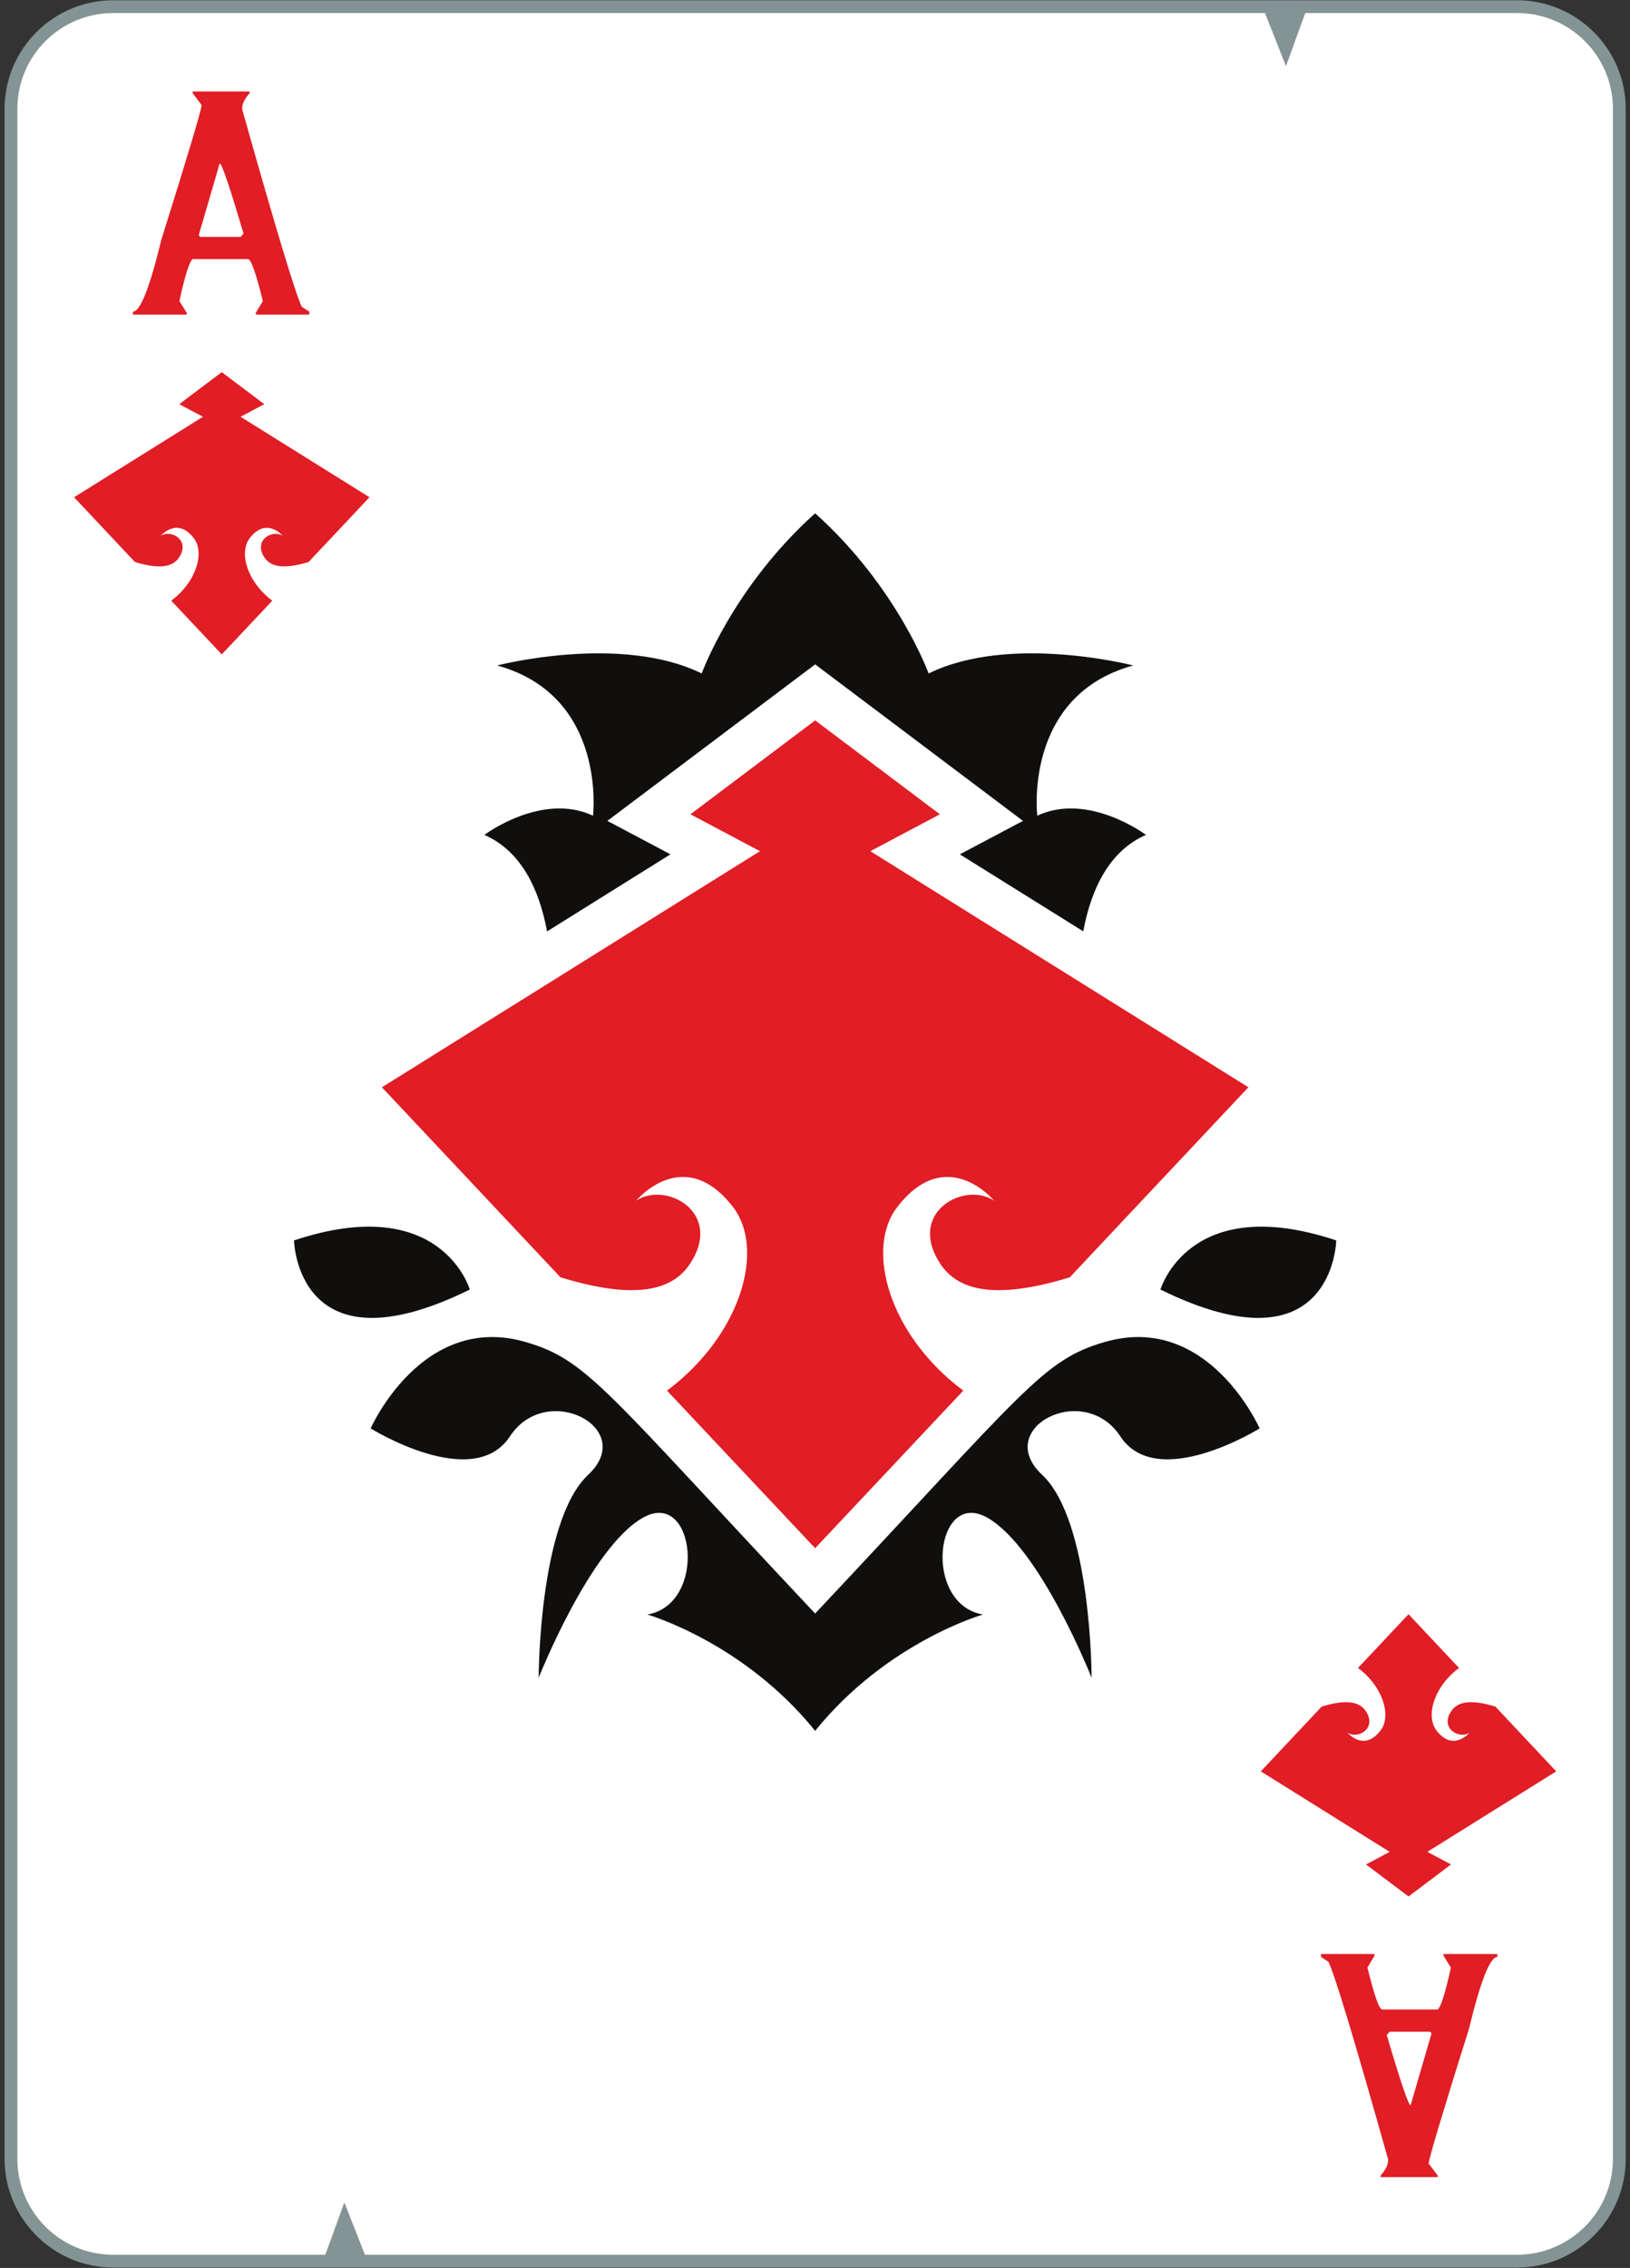 <svg width="340" height="473" viewBox="0 0 340 473" fill="none" xmlns="http://www.w3.org/2000/svg">
<rect x="0" y="0" width="340" height="473" fill="#333333" stroke="none"/>
<path d="M23.62 472.914C11.12 472.914 0.953 462.745 0.953 450.247V22.721C0.953 10.214 11.12 0.054 23.62 0.054H316.44C328.937 0.054 339.106 10.214 339.106 22.721V450.247C339.106 462.745 328.937 472.914 316.44 472.914H23.62Z" fill="#849393"/>
<path d="M316.441 2.72H272.268L268.236 13.8L263.866 2.72H23.621C12.574 2.72 3.621 11.667 3.621 22.721V450.247C3.621 461.291 12.574 470.247 23.621 470.247H67.857L71.824 459.335L76.123 470.247H316.441C327.485 470.247 336.441 461.291 336.441 450.247V22.721C336.441 11.667 327.485 2.72 316.441 2.72Z" fill="white"/>
<path d="M45.82 34.08L41.45 49.067L41.786 49.4H50.192L50.796 48.733C47.926 38.96 46.268 34.08 45.82 34.08ZM40.173 19.08H52.073V19.413C51.041 20.587 50.526 21.613 50.526 22.507V22.84C57.564 47.813 61.709 61.533 62.966 64L64.512 65V65.613H53.35V65.267L54.829 62.787C53.394 56.96 52.364 54.04 51.737 54.04H40.173C39.5 54.587 38.581 57.493 37.416 62.787L38.962 65.267V65.613H27.734V65C29.257 65 31.23 60 33.65 50.013C39.253 32.173 42.054 22.8 42.054 21.907L40.173 19.413V19.08Z" fill="#E11D25"/>
<path d="M294.238 439.065L298.608 424.07L298.272 423.734H289.867L289.263 424.406C292.132 434.178 293.791 439.065 294.238 439.065ZM299.886 454.057H287.984V453.721C289.016 452.554 289.531 451.525 289.531 450.629V450.293C282.495 425.325 278.35 411.609 277.092 409.143L275.547 408.135V407.53H286.708V407.866L285.23 410.354C286.664 416.181 287.694 419.095 288.32 419.095H299.886C300.558 418.557 301.476 415.642 302.642 410.354L301.096 407.866V407.53H312.324V408.135C310.802 408.135 308.828 413.133 306.408 423.13C300.804 440.969 298.003 450.335 298.003 451.234L299.886 453.721V454.057Z" fill="#E11D25"/>
<path d="M289.875 386.219L284.932 388.843L293.801 395.521L302.67 388.843L297.726 386.219L324.61 369.431L311.91 355.919C306.412 354.239 303.875 355.058 302.67 356.928C300.331 360.551 304.422 362.772 306.527 361.371C306.527 361.371 303.138 365.462 299.631 360.903C297.359 357.95 299.012 351.854 304.334 347.863L293.801 336.658L283.267 347.863C288.591 351.854 290.246 357.95 287.972 360.903C284.466 365.462 281.074 361.371 281.074 361.371C283.179 362.772 287.271 360.551 284.932 356.928C283.725 355.058 281.192 354.239 275.694 355.919L262.992 369.431L289.875 386.219Z" fill="#E11D25"/>
<path d="M50.183 86.921L55.127 84.294L46.257 77.614L37.389 84.294L42.333 86.921L15.449 103.707L28.149 117.214C33.647 118.894 36.184 118.08 37.389 116.214C39.727 112.587 35.636 110.361 33.531 111.761C33.531 111.761 36.92 107.68 40.428 112.24C42.7 115.187 41.047 121.28 35.724 125.28L46.257 136.48L56.792 125.28C51.468 121.28 49.813 115.187 52.085 112.24C55.593 107.68 58.984 111.761 58.984 111.761C56.88 110.361 52.787 112.587 55.127 116.214C56.333 118.08 58.865 118.894 64.364 117.214L77.067 103.707L50.183 86.921Z" fill="#E11D25"/>
<path d="M181.54 177.52L196.045 169.827L170.032 150.24L144.019 169.827L158.521 177.52L79.664 226.762L116.916 266.399C133.041 271.328 140.481 268.926 144.019 263.438C150.875 252.812 138.875 246.294 132.703 250.407C132.703 250.407 142.643 238.411 152.933 251.782C159.599 260.444 154.748 278.322 139.135 290.028L170.032 322.894L200.927 290.028C185.313 278.322 180.464 260.444 187.124 251.782C197.413 238.411 207.359 250.407 207.359 250.407C201.187 246.294 189.179 252.812 196.045 263.438C199.581 268.926 207.016 271.328 223.14 266.399L260.401 226.762L181.54 177.52Z" fill="#E11D25"/>
<path d="M230.363 279.904C217.499 283.664 213.971 289.78 170.029 336.516C126.089 289.78 122.561 283.664 109.696 279.904C88.029 273.57 77.316 297.904 77.316 297.904C77.316 297.904 98.696 311.237 106.363 299.57C114.029 287.904 133.029 297.904 122.696 307.57C112.363 317.237 112.363 349.904 112.363 349.904C112.363 349.904 123.029 322.904 134.029 316.57C145.029 310.237 147.696 334.544 135.029 336.724C135.029 336.724 155.071 342.446 170.029 360.982C184.989 342.446 205.029 336.724 205.029 336.724C192.363 334.544 195.029 310.237 206.029 316.57C217.029 322.904 227.696 349.904 227.696 349.904C227.696 349.904 227.696 317.237 217.363 307.57C207.029 297.904 226.029 287.904 233.696 299.57C241.363 311.237 262.744 297.904 262.744 297.904C262.744 297.904 252.029 273.57 230.363 279.904ZM242.061 268.945C278.189 286.74 278.728 258.7 278.728 258.7C247.993 248.454 242.061 268.945 242.061 268.945ZM97.999 268.945C61.871 286.74 61.332 258.7 61.332 258.7C92.067 248.454 97.999 268.945 97.999 268.945Z" fill="#100F0D"/>
<path d="M101.031 174.121C108.725 177.494 112.467 185.441 114.114 194.254L139.787 178.214L139.845 178.174L126.689 171.201L170.035 138.561L213.383 171.201L200.222 178.174L200.25 178.201L225.951 194.24C227.598 185.44 231.341 177.494 239.031 174.121C239.031 174.121 227.031 165.121 216.365 170.121C216.365 170.121 213.365 145.121 236.365 138.787C236.365 138.787 210.698 132.121 193.698 140.454C193.698 140.454 187.166 122.414 170.031 107.054C152.898 122.414 146.365 140.454 146.365 140.454C129.365 132.121 103.698 138.787 103.698 138.787C126.698 145.121 123.698 170.121 123.698 170.121C113.031 165.121 101.031 174.121 101.031 174.121Z" fill="#100F0D"/>
</svg>
